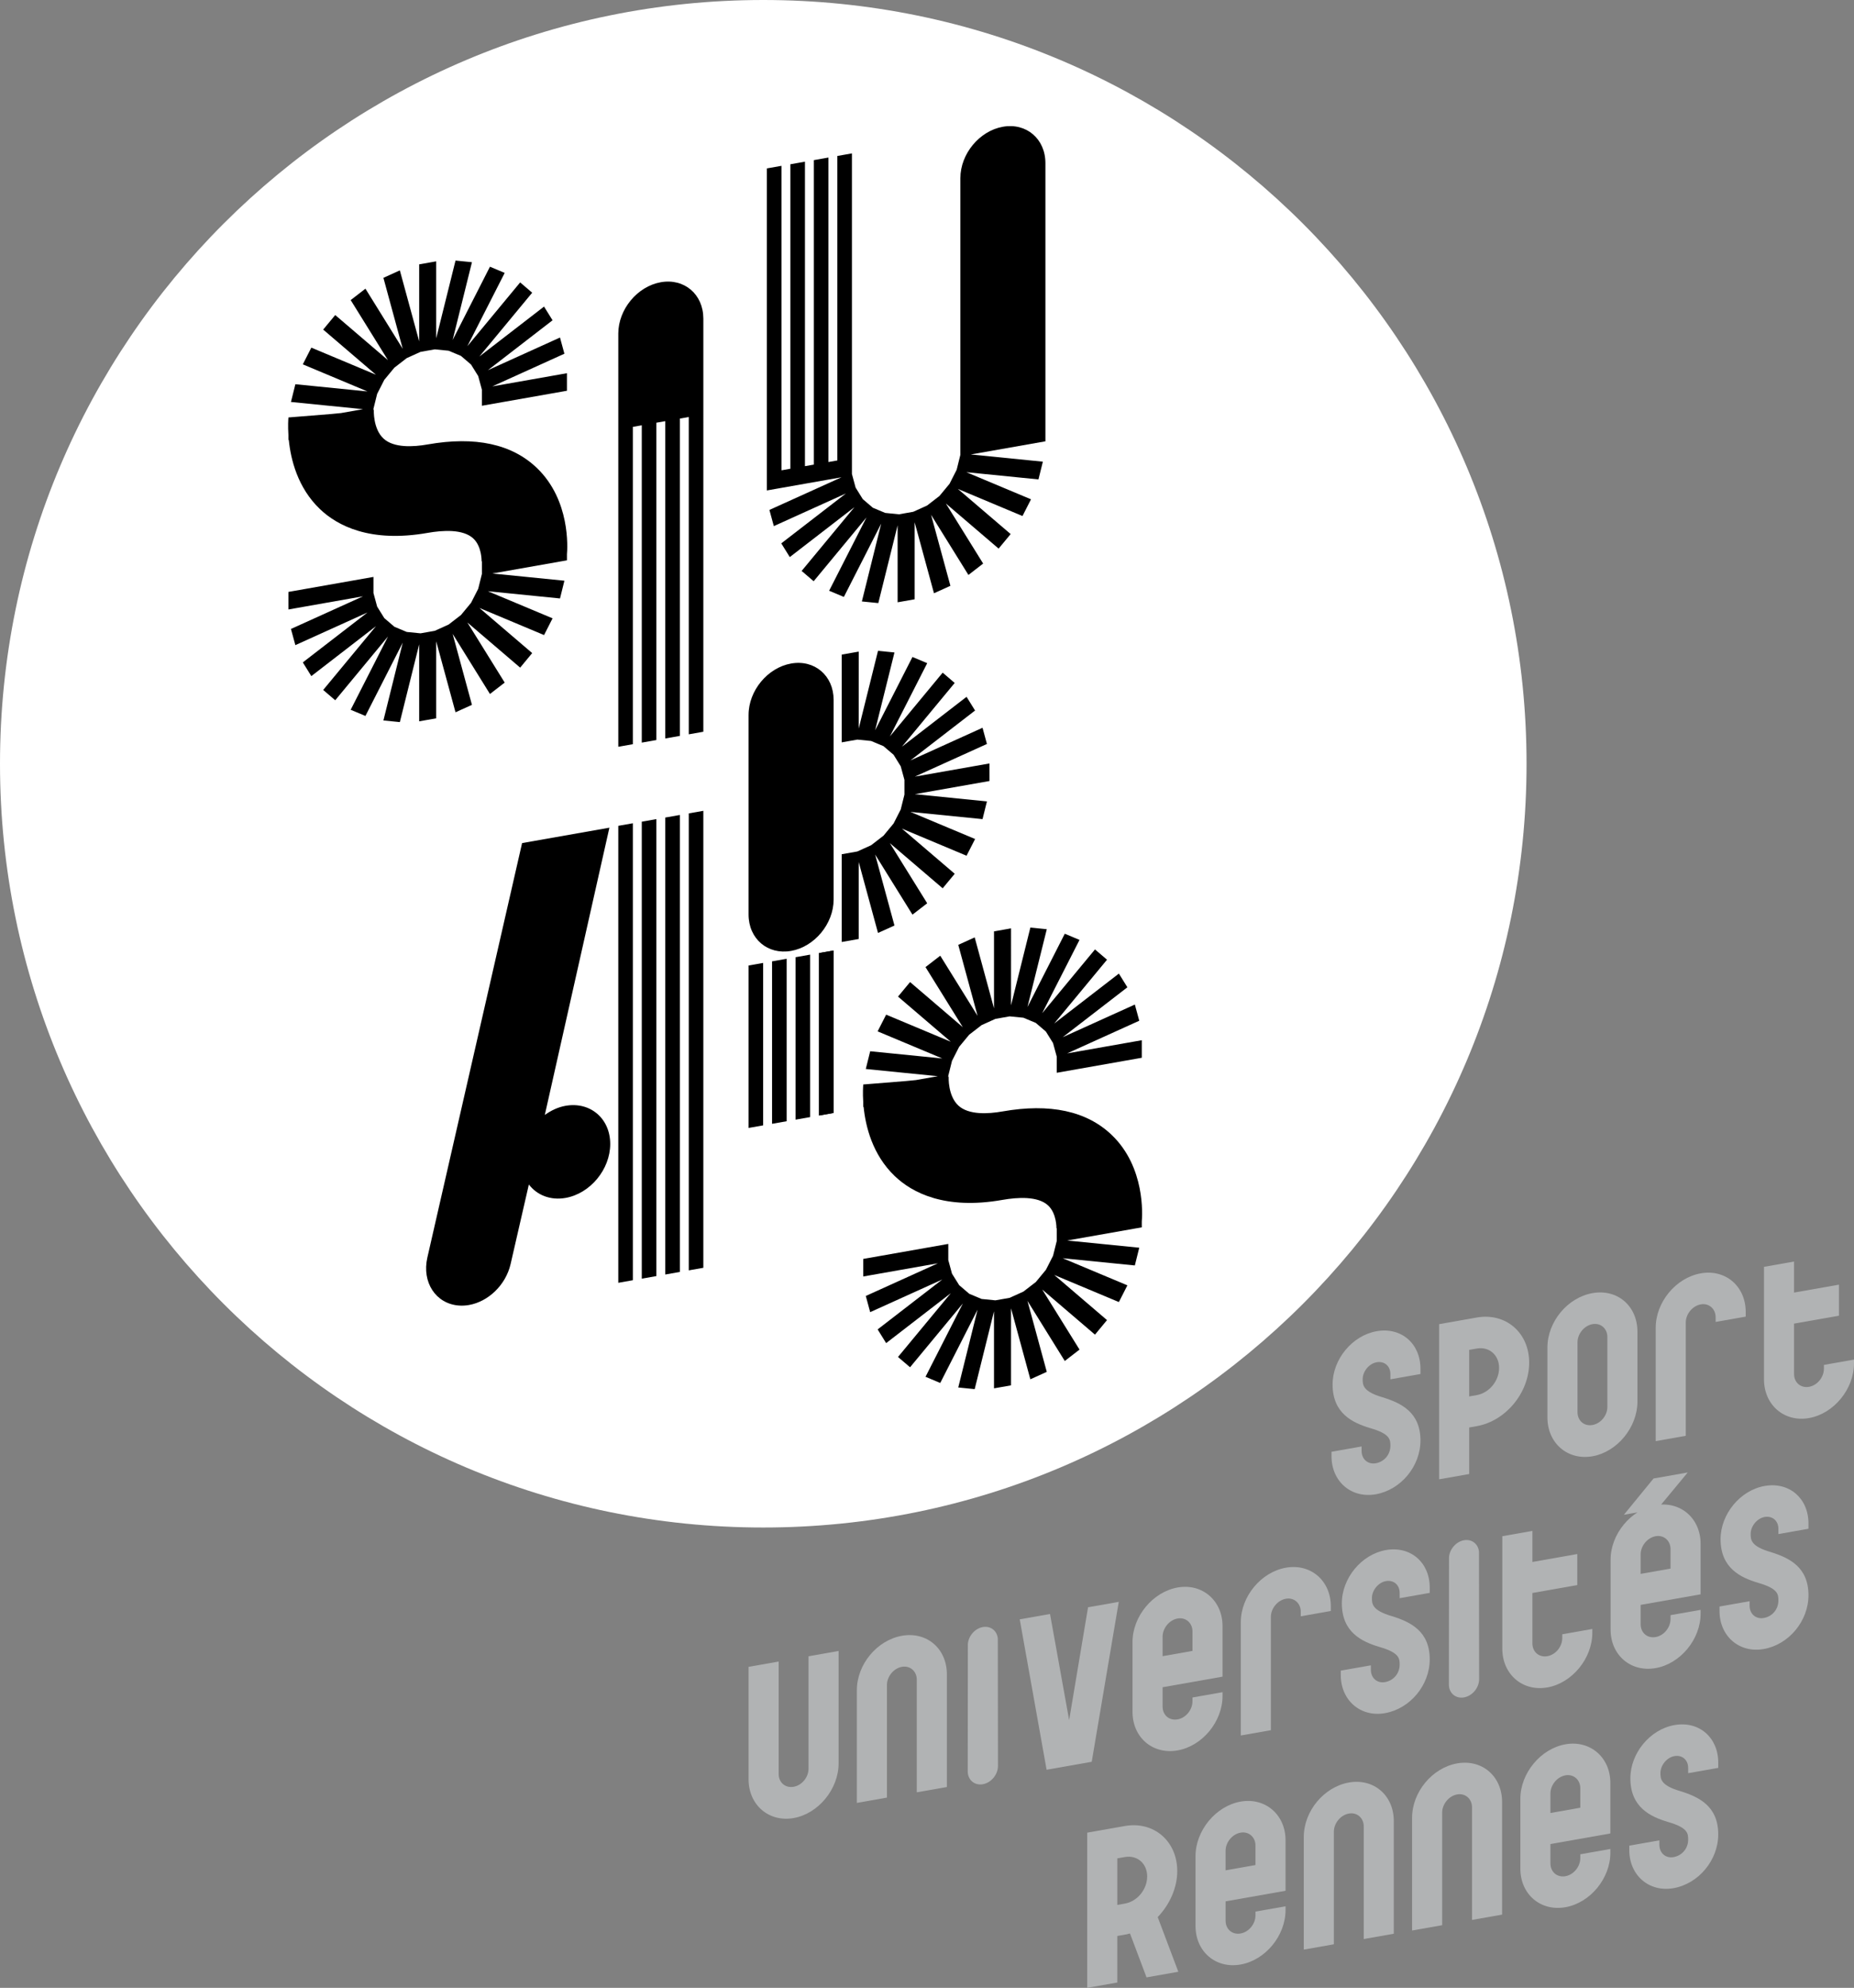 <?xml version="1.0" encoding="UTF-8" standalone="no"?>
<!-- Generator: Adobe Illustrator 16.0.0, SVG Export Plug-In . SVG Version: 6.00 Build 0)  -->

<svg
   xmlns:dc="http://purl.org/dc/elements/1.1/"
   xmlns:cc="http://creativecommons.org/ns#"
   xmlns:rdf="http://www.w3.org/1999/02/22-rdf-syntax-ns#"
   xmlns:svg="http://www.w3.org/2000/svg"
   xmlns="http://www.w3.org/2000/svg"
   xmlns:sodipodi="http://sodipodi.sourceforge.net/DTD/sodipodi-0.dtd"
   xmlns:inkscape="http://www.inkscape.org/namespaces/inkscape"
   version="1.1"
   id="Calque_1"
   x="0px"
   y="0px"
   width="314.253"
   height="336.725"
   viewBox="0 0 314.253 336.725"
   enable-background="new 0 0 470.137 493.067"
   xml:space="preserve"
   inkscape:version="0.48.4 r9939"
   sodipodi:docname="LOGO SIUAPS NOIR.svg"><rect x="0" y="0" width="314.253" height="336.725" fill="#808080" stroke="none"/><defs
     id="defs4560" /><sodipodi:namedview
     pagecolor="#000000"
     bordercolor="#666666"
     borderopacity="1"
     objecttolerance="10"
     gridtolerance="10"
     guidetolerance="10"
     inkscape:pageopacity="0.60392157"
     inkscape:pageshadow="2"
     inkscape:window-width="1916"
     inkscape:window-height="1041"
     id="namedview4558"
     showgrid="false"
     inkscape:zoom="1.7320162"
     inkscape:cx="157.5125"
     inkscape:cy="168.8235"
     inkscape:window-x="0"
     inkscape:window-y="37"
     inkscape:window-maximized="0"
     inkscape:current-layer="Calque_1"
     fit-margin-top="0"
     fit-margin-left="0"
     fit-margin-right="0"
     fit-margin-bottom="0" /><g
     id="g4476"
     transform="translate(-77.556,-78.632)"><g
       id="g4478"><g
         id="g4480"><path
           d="m 336.306,208.007 c 0,71.453 -57.919,129.375 -129.374,129.375 -71.452,0 -129.376,-57.923 -129.376,-129.375 0,-71.452 57.924,-129.375 129.376,-129.375 71.455,0 129.374,57.924 129.374,129.375"
           id="path4482"
           style="fill:#ffffff"
           inkscape:connector-curvature="0" /><path
           d="m 173.653,172.572 c 0.099,-1.113 0.596,-9.199 -5.073,-14.649 -4.242,-4.08 -10.479,-5.427 -18.532,-4.006 -2.448,0.433 -5.732,0.611 -7.47,-0.981 -1.817,-1.665 -1.659,-4.842 -1.659,-4.873 l -0.063,0.005 0.002,-0.192 0.625,-2.521 1.208,-2.374 1.709,-2.066 2.099,-1.621 2.341,-1.058 2.416,-0.426 2.34,0.233 2.09,0.876 1.711,1.464 1.214,1.951 0.625,2.301 v 2.73 l 14.418,-2.541 v -2.972 l -12.651,2.231 12.22,-5.533 -0.748,-2.741 -12.218,5.532 10.956,-8.455 -1.443,-2.322 -10.959,8.459 8.951,-10.807 -2.039,-1.745 -8.949,10.806 6.329,-12.416 -2.499,-1.049 -6.325,12.415 3.273,-13.179 -2.785,-0.278 -3.275,13.177 v -13.044 l -2.884,0.508 v 13.046 l -3.277,-12.024 -2.786,1.262 3.274,12.024 -6.322,-10.185 -2.5,1.931 6.32,10.178 -8.94,-7.645 -2.041,2.464 8.94,7.645 -10.949,-4.589 -1.443,2.832 10.955,4.59 -12.218,-1.222 -0.748,3.005 12.214,1.222 -3.714,0.655 -1.694,0.164 -7.233,0.582 c -0.03,0.313 -0.105,1.43 -0.004,2.985 v 0.818 l 0.064,-0.011 c 0.328,3.321 1.502,8.123 5.279,11.729 2.924,2.791 8.467,5.757 18.265,4.029 2.557,-0.451 5.971,-0.656 7.7,0.923 1.513,1.382 1.434,3.896 1.438,3.896 v -0.004 l 0.05,-0.004 0.002,2.139 -0.627,2.521 -1.21,2.375 -1.709,2.066 -2.099,1.621 -2.34,1.058 -2.416,0.427 -2.339,-0.233 -2.089,-0.877 -1.714,-1.463 -1.214,-1.952 -0.625,-2.3 v -2.731 L 126.44,178.9 v 2.974 l 12.652,-2.231 -12.22,5.531 0.748,2.742 12.22,-5.532 -10.957,8.454 1.443,2.323 10.96,-8.461 -8.949,10.807 2.039,1.746 8.947,-10.805 -6.327,12.415 2.5,1.047 6.322,-12.414 -3.274,13.178 2.786,0.278 3.277,-13.177 v 13.045 l 2.884,-0.508 v -13.045 l 3.275,12.022 2.785,-1.26 -3.273,-12.024 6.325,10.184 2.499,-1.93 -6.322,-10.178 8.943,7.644 2.039,-2.463 -8.94,-7.644 10.951,4.589 1.443,-2.833 -10.958,-4.59 12.218,1.223 0.748,-3.005 -12.213,-1.224 12.645,-2.228 v -0.978 z"
           id="path4484"
           style="fill:#000000"
           inkscape:connector-curvature="0" /><path
           d="m 271.087,285.559 c 0.099,-1.116 0.596,-9.2 -5.07,-14.65 -4.246,-4.079 -10.481,-5.425 -18.535,-4.007 -2.448,0.433 -5.73,0.612 -7.468,-0.98 -1.817,-1.663 -1.658,-4.843 -1.658,-4.873 l -0.066,0.007 v -0.191 l 0.627,-2.523 1.207,-2.374 1.71,-2.063 2.101,-1.623 2.337,-1.057 2.419,-0.427 2.337,0.231 2.092,0.877 1.712,1.463 1.214,1.952 0.628,2.302 v 2.731 l 14.415,-2.542 v -2.973 l -12.651,2.231 12.223,-5.531 -0.748,-2.742 -12.224,5.53 10.959,-8.454 -1.441,-2.322 -10.962,8.459 8.951,-10.808 -2.039,-1.743 -8.951,10.805 6.328,-12.416 -2.496,-1.049 -6.327,12.414 3.276,-13.178 -2.785,-0.278 -3.275,13.178 V 235.89 l -2.887,0.51 v 13.043 l -3.273,-12.022 -2.785,1.261 3.273,12.025 -6.326,-10.184 -2.5,1.928 6.322,10.18 -8.939,-7.644 -2.042,2.462 8.94,7.644 -10.951,-4.587 -1.444,2.832 10.961,4.59 -12.223,-1.221 -0.746,3.004 12.214,1.222 -3.716,0.654 -1.692,0.165 -7.233,0.583 c -0.029,0.313 -0.106,1.429 -0.005,2.984 v 0.818 l 0.064,-0.012 c 0.33,3.32 1.505,8.122 5.28,11.728 2.924,2.793 8.467,5.76 18.265,4.03 2.56,-0.448 5.971,-0.657 7.703,0.922 1.511,1.384 1.434,3.898 1.438,3.898 v -0.005 l 0.051,-0.003 v 2.138 l -0.628,2.521 -1.209,2.374 -1.708,2.066 -2.103,1.621 -2.337,1.059 -2.419,0.424 -2.337,-0.232 -2.09,-0.876 -1.711,-1.463 -1.217,-1.951 -0.627,-2.302 v -2.731 l -14.416,2.541 v 2.975 l 12.651,-2.232 -12.218,5.532 0.744,2.742 12.223,-5.532 -10.958,8.454 1.441,2.323 10.964,-8.461 -8.954,10.808 2.042,1.744 8.948,-10.805 -6.326,12.416 2.495,1.049 6.326,-12.413 -3.273,13.177 2.785,0.279 3.273,-13.18 0.002,13.046 2.885,-0.506 v -13.048 l 3.275,12.022 2.785,-1.261 -3.276,-12.022 6.327,10.182 2.499,-1.93 -6.322,-10.175 8.942,7.643 2.039,-2.464 -8.94,-7.645 10.951,4.587 1.443,-2.831 -10.958,-4.59 12.221,1.222 0.748,-3.005 -12.214,-1.221 12.643,-2.229 v -0.976 z"
           id="path4486"
           style="fill:#000000"
           inkscape:connector-curvature="0" /><path
           d="m 196.773,132.581 c -0.011,-4.094 -3.232,-6.844 -7.207,-6.143 -3.977,0.701 -7.198,4.587 -7.209,8.686 l 0,0 v 0.017 16.235 53.752 l 2.471,-0.435 V 150.94 l 1.509,-0.265 v 53.75 l 2.473,-0.436 v -53.752 l 1.509,-0.265 v 53.751 l 2.473,-0.435 v -53.752 l 1.509,-0.266 0.002,53.753 2.471,-0.438 V 148.834 132.6 132.581 l -0.001,0 z"
           id="path4488"
           style="fill:#000000"
           inkscape:connector-curvature="0" /><path
           d="m 254.753,106.254 c -0.005,-4.099 -3.229,-6.853 -7.207,-6.151 -3.978,0.702 -7.202,4.592 -7.206,8.694 h -0.003 l 0.003,44.157 -0.003,0.253 v 2.479 l -0.627,2.522 -1.205,2.374 -1.711,2.065 -2.099,1.62 -2.341,1.059 -2.416,0.425 -2.34,-0.234 -2.088,-0.874 -1.713,-1.462 -1.214,-1.955 -0.625,-2.299 v -2.475 -0.257 -51.58 l -2.472,0.437 v 51.579 l -1.509,0.265 v -51.578 l -2.473,0.437 v 51.578 l -1.509,0.265 V 106.02 l -2.473,0.437 v 51.578 l -1.509,0.266 v -51.579 l -2.473,0.437 v 51.579 0.257 2.716 l 12.653,-2.231 -12.222,5.532 0.748,2.742 12.22,-5.533 -10.958,8.455 1.443,2.322 10.959,-8.458 -8.949,10.806 2.037,1.744 8.949,-10.805 -6.327,12.416 2.497,1.048 6.327,-12.415 -3.275,13.179 2.787,0.279 3.273,-13.178 v 13.044 l 2.887,-0.508 v -13.045 l 3.275,12.023 2.785,-1.262 -3.275,-12.023 6.329,10.183 2.496,-1.929 -6.321,-10.177 8.942,7.644 2.041,-2.464 -8.942,-7.644 10.949,4.589 1.442,-2.833 -10.955,-4.591 12.218,1.222 0.748,-3.006 -12.214,-1.221 12.646,-2.227 v -2.721 -44.414 l 0,0 z"
           id="path4490"
           style="fill:#000000"
           inkscape:connector-curvature="0" /><path
           d="m 173.419,265.947 c -1.276,0.224 -2.459,0.791 -3.518,1.552 l 10.949,-48.663 -14.8,2.609 -16.055,70.203 c -0.959,4.188 1.421,7.827 5.314,8.131 0.585,0.048 1.17,0.015 1.747,-0.088 3.264,-0.574 6.23,-3.382 7.048,-6.939 l 3.094,-13.475 c 1.366,1.792 3.64,2.729 6.221,2.274 4.18,-0.737 7.57,-4.827 7.57,-9.138 0.003,-4.309 -3.39,-7.204 -7.57,-6.466"
           id="path4492"
           style="fill:#000000"
           inkscape:connector-curvature="0" /><polygon
           points="196.773,215.979 194.301,216.416 194.301,293.823 196.773,293.388 "
           id="polygon4494"
           style="fill:#000000" /><polygon
           points="190.319,217.119 190.319,294.525 192.792,294.091 192.792,216.682 "
           id="polygon4496"
           style="fill:#000000" /><polygon
           points="186.337,217.821 186.337,295.228 188.81,294.792 188.81,217.384 "
           id="polygon4498"
           style="fill:#000000" /><polygon
           points="182.355,218.522 182.355,295.929 184.828,295.493 184.828,218.086 "
           id="polygon4500"
           style="fill:#000000" /><polygon
           points="244.095,201.911 231.875,207.443 242.83,198.989 241.387,196.667 230.436,205.118 239.376,194.32 237.339,192.575 228.396,203.373 234.719,190.967 232.218,189.92 225.891,202.333 229.168,189.155 226.379,188.876 223.105,202.048 223.11,189.01 220.224,189.516 220.224,204.382 222.872,203.915 225.211,204.148 227.305,205.024 229.019,206.485 230.229,208.438 230.858,210.738 230.858,213.23 230.229,215.751 229.023,218.12 227.312,220.187 225.211,221.81 222.872,222.867 220.224,223.335 220.224,238.199 223.105,237.691 223.105,224.646 226.379,236.668 229.168,235.408 225.891,223.384 232.218,233.566 234.716,231.641 228.387,221.453 237.339,229.104 239.381,226.642 230.429,218.993 241.387,223.586 242.834,220.755 231.875,216.165 244.095,217.385 244.841,214.383 232.622,213.161 245.275,210.929 245.271,207.955 232.622,210.185 244.841,204.655 "
           id="polygon4502"
           style="fill:#000000" /><path
           d="m 211.649,191.027 c -3.98,0.701 -7.203,4.591 -7.209,8.691 h -0.002 v 33.833 c 0.004,4.103 3.229,6.86 7.211,6.158 3.979,-0.703 7.204,-4.596 7.207,-8.7 v -33.833 l 0,0 c -0.009,-4.097 -3.23,-6.85 -7.207,-6.149"
           id="path4504"
           style="fill:#000000"
           inkscape:connector-curvature="0" /><polygon
           points="204.438,242.181 204.438,269.699 206.91,269.264 206.91,241.745 "
           id="polygon4506"
           style="fill:#000000" /><polygon
           points="208.421,241.479 208.421,268.997 210.892,268.562 210.892,241.043 "
           id="polygon4508"
           style="fill:#000000" /><polygon
           points="212.401,240.778 212.401,268.295 214.874,267.86 214.874,240.341 "
           id="polygon4510"
           style="fill:#000000" /><polygon
           points="216.383,240.075 216.383,267.594 218.855,267.157 218.855,239.639 "
           id="polygon4512"
           style="fill:#000000" /><path
           d="m 310.748,331.754 c -4.153,0.732 -7.502,-2.169 -7.502,-6.45 v -0.75 l 5.1,-0.901 v 0.754 c 0,1.389 1.057,2.325 2.402,2.092 1.459,-0.259 2.478,-1.49 2.478,-2.954 0,-1.014 0,-2.028 -3.426,-3.002 -2.984,-0.898 -6.371,-2.482 -6.371,-7.398 0,-4.243 3.313,-8.281 7.465,-9.015 4.186,-0.738 7.429,2.109 7.429,6.351 v 0.901 l -5.097,0.897 v -0.897 c 0,-1.354 -1.019,-2.227 -2.332,-1.992 -1.273,0.222 -2.365,1.541 -2.365,2.854 0,0.977 0,2.103 3.386,3.084 3.165,0.977 6.408,2.548 6.408,7.317 -10e-4,4.355 -3.311,8.356 -7.575,9.109"
           id="path4514"
           inkscape:connector-curvature="0"
           style="fill:#b1b3b4" /><path
           d="m 327.863,320.212 -1.276,0.226 v 7.882 l -5.095,0.898 v -26.284 l 6.371,-1.122 c 4.914,-0.866 8.888,2.565 8.888,7.634 0,5.107 -3.974,9.899 -8.888,10.766 m 0,-13.145 -1.276,0.224 v 7.887 l 1.276,-0.224 c 2.112,-0.372 3.788,-2.396 3.788,-4.611 0,-2.174 -1.675,-3.648 -3.788,-3.276"
           id="path4516"
           inkscape:connector-curvature="0"
           style="fill:#b1b3b4" /><path
           d="m 347.49,325.313 c -4.224,0.745 -7.646,-2.221 -7.646,-6.573 v -11.833 c 0,-4.395 3.423,-8.488 7.646,-9.231 4.188,-0.739 7.611,2.149 7.611,6.545 v 11.826 c 10e-4,4.356 -3.422,8.526 -7.611,9.266 m 2.515,-20.193 c 0,-1.43 -1.129,-2.434 -2.515,-2.187 -1.421,0.246 -2.547,1.65 -2.547,3.077 v 11.829 c 0,1.46 1.126,2.428 2.547,2.178 1.386,-0.247 2.515,-1.607 2.515,-3.07 V 305.12 z"
           id="path4518"
           inkscape:connector-curvature="0"
           style="fill:#b1b3b4" /><path
           d="m 368.357,302.558 v -0.788 c 0,-1.427 -1.128,-2.431 -2.516,-2.187 -1.417,0.254 -2.548,1.652 -2.548,3.077 v 19.19 l -5.095,0.899 V 303.56 c 0,-4.358 3.42,-8.489 7.643,-9.233 4.19,-0.74 7.613,2.188 7.613,6.543 v 0.79 l -5.097,0.898 z"
           id="path4520"
           inkscape:connector-curvature="0"
           style="fill:#b1b3b4" /><path
           d="m 384.197,318.839 c -4.224,0.747 -7.645,-2.218 -7.645,-6.576 v -19.037 l 5.097,-0.899 v 5.259 l 7.607,-1.34 v 5.257 l -7.607,1.341 v 8.521 c 0,1.468 1.127,2.434 2.548,2.183 1.384,-0.246 2.513,-1.606 2.513,-3.071 v -0.64 l 5.099,-0.9 v 0.64 c 0,4.354 -3.424,8.523 -7.612,9.262"
           id="path4522"
           inkscape:connector-curvature="0"
           style="fill:#b1b3b4" /><path
           d="m 212.089,386.597 c -4.226,0.74 -7.651,-2.221 -7.651,-6.578 v -19.035 l 5.101,-0.899 v 19.035 c 0,1.469 1.128,2.429 2.55,2.178 1.381,-0.239 2.512,-1.602 2.512,-3.066 v -19.039 l 5.099,-0.9 v 19.037 c 0,4.355 -3.425,8.524 -7.611,9.267"
           id="path4524"
           inkscape:connector-curvature="0"
           style="fill:#b1b3b4" /><path
           d="m 232.952,382.238 v -19.075 c 0,-1.425 -1.126,-2.426 -2.512,-2.184 -1.421,0.25 -2.547,1.649 -2.547,3.075 v 19.079 l -5.1,0.898 v -19.075 c 0,-4.394 3.423,-8.492 7.647,-9.235 4.188,-0.737 7.612,2.149 7.612,6.542 v 19.077 l -5.1,0.898 z"
           id="path4526"
           inkscape:connector-curvature="0"
           style="fill:#b1b3b4" /><polygon
           points="255.535,352.03 258.776,370.008 261.981,350.895 267.187,349.974 262.603,377.066 254.955,378.415 250.401,352.937 "
           id="polygon4528"
           style="fill:#b1b3b4" /><path
           d="m 277.165,375.138 c -4.222,0.743 -7.647,-2.178 -7.647,-6.534 v -11.831 c 0,-4.315 3.426,-8.486 7.647,-9.232 4.188,-0.737 7.611,2.227 7.611,6.545 v 8.562 l -10.159,1.791 v 3.267 c 0,1.465 1.129,2.429 2.548,2.176 1.387,-0.242 2.515,-1.606 2.515,-3.069 v -0.638 l 5.097,-0.899 v 0.638 c -10e-4,4.355 -3.423,8.484 -7.612,9.224 m 2.515,-20.156 c 0,-1.426 -1.128,-2.429 -2.515,-2.187 -1.419,0.25 -2.548,1.653 -2.548,3.08 v 3.304 l 5.063,-0.894 v -3.303 z"
           id="path4530"
           inkscape:connector-curvature="0"
           style="fill:#b1b3b4" /><path
           d="m 298.033,352.422 v -0.787 c 0,-1.427 -1.129,-2.43 -2.513,-2.188 -1.421,0.251 -2.55,1.652 -2.55,3.08 v 19.187 l -5.097,0.898 v -19.188 c 0,-4.356 3.421,-8.492 7.646,-9.235 4.188,-0.739 7.611,2.189 7.611,6.547 v 0.787 l -5.097,0.899 z"
           id="path4532"
           inkscape:connector-curvature="0"
           style="fill:#b1b3b4" /><path
           d="m 312.318,368.828 c -4.149,0.735 -7.501,-2.169 -7.501,-6.45 v -0.752 l 5.1,-0.898 v 0.749 c 0,1.392 1.053,2.332 2.401,2.094 1.456,-0.257 2.478,-1.487 2.478,-2.952 0,-1.012 0,-2.028 -3.423,-3.003 -2.987,-0.897 -6.375,-2.479 -6.375,-7.398 0,-4.245 3.316,-8.281 7.466,-9.015 4.188,-0.735 7.431,2.107 7.431,6.353 v 0.9 l -5.099,0.899 v -0.901 c 0,-1.354 -1.021,-2.225 -2.332,-1.993 -1.271,0.225 -2.366,1.545 -2.366,2.86 0,0.972 0,2.101 3.387,3.079 3.168,0.981 6.41,2.55 6.41,7.321 0,4.351 -3.315,8.355 -7.577,9.107"
           id="path4534"
           inkscape:connector-curvature="0"
           style="fill:#b1b3b4" /><path
           d="m 339.844,364.469 c -4.225,0.747 -7.647,-2.221 -7.647,-6.574 v -19.04 l 5.1,-0.899 v 5.263 l 7.609,-1.345 v 5.256 l -7.609,1.344 v 8.524 c 0,1.463 1.128,2.429 2.548,2.179 1.386,-0.245 2.514,-1.607 2.514,-3.076 v -0.634 l 5.097,-0.901 v 0.643 c -0.002,4.349 -3.424,8.522 -7.612,9.26"
           id="path4536"
           inkscape:connector-curvature="0"
           style="fill:#b1b3b4" /><path
           d="m 358.199,361.196 c -4.224,0.744 -7.648,-2.182 -7.648,-6.54 V 342.83 c 0,-4.316 3.425,-8.489 7.648,-9.233 4.187,-0.736 7.609,2.228 7.609,6.54 v 8.564 l -10.161,1.789 v 3.271 c 0,1.463 1.131,2.429 2.552,2.175 1.382,-0.243 2.513,-1.604 2.513,-3.07 v -0.638 l 5.097,-0.898 v 0.641 c 0,4.353 -3.423,8.484 -7.61,9.225 m 5.425,-33.137 -5.1,6.157 -5.717,1.007 5.026,-6.144 5.791,-1.02 z m -2.912,12.978 c 0,-1.425 -1.131,-2.426 -2.513,-2.183 -1.421,0.249 -2.552,1.652 -2.552,3.076 v 3.306 l 5.064,-0.893 v -3.306 z"
           id="path4538"
           inkscape:connector-curvature="0"
           style="fill:#b1b3b4" /><path
           d="m 376.516,357.965 c -4.153,0.733 -7.502,-2.169 -7.502,-6.45 v -0.747 l 5.097,-0.902 v 0.753 c 0,1.39 1.057,2.327 2.405,2.09 1.456,-0.255 2.477,-1.487 2.477,-2.953 0,-1.016 0,-2.028 -3.426,-3 -2.984,-0.897 -6.373,-2.481 -6.373,-7.4 0,-4.241 3.315,-8.28 7.467,-9.011 4.188,-0.738 7.43,2.105 7.43,6.346 v 0.903 l -5.098,0.899 v -0.902 c 0,-1.353 -1.021,-2.221 -2.332,-1.993 -1.275,0.228 -2.367,1.545 -2.367,2.858 0,0.977 0,2.103 3.389,3.082 3.167,0.983 6.408,2.551 6.408,7.318 -0.001,4.358 -3.317,8.36 -7.575,9.109"
           id="path4540"
           inkscape:connector-curvature="0"
           style="fill:#b1b3b4" /><path
           d="m 271.892,413.585 -2.8,-7.43 c -0.149,0.026 -0.366,0.066 -0.511,0.128 -0.511,0.088 -1.129,0.2 -1.642,0.29 v 7.886 l -5.097,0.898 v -26.286 l 6.373,-1.124 c 4.915,-0.864 8.885,2.563 8.885,7.636 0,2.775 -1.238,5.623 -3.313,7.792 l 3.495,9.26 -5.39,0.95 z m -3.676,-20.382 -1.276,0.224 v 7.887 l 1.276,-0.225 c 2.112,-0.371 3.786,-2.396 3.786,-4.608 0,-2.178 -1.674,-3.648 -3.786,-3.278"
           id="path4542"
           inkscape:connector-curvature="0"
           style="fill:#b1b3b4" /><path
           d="m 287.843,411.408 c -4.223,0.746 -7.646,-2.182 -7.646,-6.535 v -11.828 c 0,-4.316 3.423,-8.488 7.646,-9.235 4.188,-0.735 7.612,2.228 7.612,6.542 v 8.566 l -10.16,1.79 v 3.265 c 0,1.465 1.127,2.431 2.548,2.179 1.387,-0.245 2.515,-1.606 2.515,-3.071 v -0.638 l 5.098,-0.897 v 0.638 c -0.001,4.354 -3.426,8.488 -7.613,9.224 m 2.514,-20.154 c 0,-1.426 -1.128,-2.43 -2.515,-2.185 -1.421,0.25 -2.548,1.647 -2.548,3.077 v 3.305 l 5.063,-0.893 v -3.304 z"
           id="path4544"
           inkscape:connector-curvature="0"
           style="fill:#b1b3b4" /><path
           d="m 308.711,407.092 v -19.074 c 0,-1.428 -1.131,-2.429 -2.513,-2.184 -1.423,0.25 -2.551,1.649 -2.551,3.074 v 19.075 l -5.1,0.899 V 389.81 c 0,-4.395 3.427,-8.49 7.65,-9.233 4.187,-0.74 7.607,2.146 7.607,6.542 v 19.075 l -5.093,0.898 z"
           id="path4546"
           inkscape:connector-curvature="0"
           style="fill:#b1b3b4" /><path
           d="m 327.063,403.854 v -19.073 c 0,-1.427 -1.129,-2.428 -2.51,-2.187 -1.422,0.251 -2.551,1.652 -2.551,3.08 v 19.073 l -5.099,0.899 v -19.073 c 0,-4.393 3.423,-8.491 7.649,-9.237 4.186,-0.736 7.608,2.151 7.608,6.545 v 19.074 l -5.097,0.899 z"
           id="path4548"
           inkscape:connector-curvature="0"
           style="fill:#b1b3b4" /><path
           d="m 342.901,401.7 c -4.222,0.747 -7.645,-2.185 -7.645,-6.535 v -11.831 c 0,-4.316 3.423,-8.485 7.645,-9.23 4.188,-0.739 7.611,2.224 7.611,6.542 v 8.563 L 340.354,391 v 3.265 c 0,1.468 1.13,2.431 2.547,2.181 1.386,-0.244 2.515,-1.61 2.515,-3.073 v -0.638 l 5.097,-0.9 v 0.638 c 0,4.355 -3.423,8.491 -7.612,9.227 m 2.515,-20.156 c 0,-1.427 -1.129,-2.43 -2.515,-2.185 -1.417,0.25 -2.547,1.651 -2.547,3.077 v 3.307 l 5.062,-0.896 v -3.303 z"
           id="path4550"
           inkscape:connector-curvature="0"
           style="fill:#b1b3b4" /><path
           d="m 361.222,398.474 c -4.151,0.729 -7.502,-2.171 -7.502,-6.452 v -0.75 l 5.1,-0.897 v 0.747 c 0,1.391 1.052,2.33 2.402,2.095 1.456,-0.26 2.478,-1.491 2.478,-2.952 0,-1.017 0,-2.03 -3.424,-3.005 -2.986,-0.898 -6.373,-2.479 -6.373,-7.398 0,-4.243 3.313,-8.282 7.465,-9.013 4.184,-0.739 7.429,2.107 7.429,6.349 v 0.902 l -5.097,0.899 V 378.1 c 0,-1.355 -1.021,-2.227 -2.332,-1.995 -1.275,0.224 -2.367,1.546 -2.367,2.859 0,0.975 0,2.102 3.386,3.08 3.165,0.983 6.41,2.549 6.41,7.32 -0.001,4.354 -3.317,8.357 -7.575,9.11"
           id="path4552"
           inkscape:connector-curvature="0"
           style="fill:#b1b3b4" /><path
           d="m 246.686,356.205 c -0.116,-1.326 -1.202,-2.195 -2.54,-1.962 -1.338,0.237 -2.424,1.492 -2.539,2.861 0,0 -0.022,21.52 -0.022,21.574 0,1.461 1.148,2.442 2.565,2.191 1.412,-0.251 2.561,-1.637 2.561,-3.093 -0.001,-0.034 -0.025,-21.571 -0.025,-21.571"
           id="path4554"
           inkscape:connector-curvature="0"
           style="fill:#b1b3b4" /><path
           d="m 328.243,341.497 c -0.118,-1.324 -1.202,-2.195 -2.54,-1.96 -1.338,0.237 -2.424,1.491 -2.539,2.86 0,0 -0.022,21.521 -0.022,21.576 0,1.458 1.146,2.439 2.562,2.188 1.416,-0.248 2.564,-1.633 2.564,-3.093 0,-0.035 -0.025,-21.571 -0.025,-21.571"
           id="path4556"
           inkscape:connector-curvature="0"
           style="fill:#b1b3b4" /><polygon
           style="fill:#000000"
           id="polygon4591"
           points="216.383,240.075 216.383,267.594 218.855,267.157 218.855,239.639 " /></g></g></g></svg>
